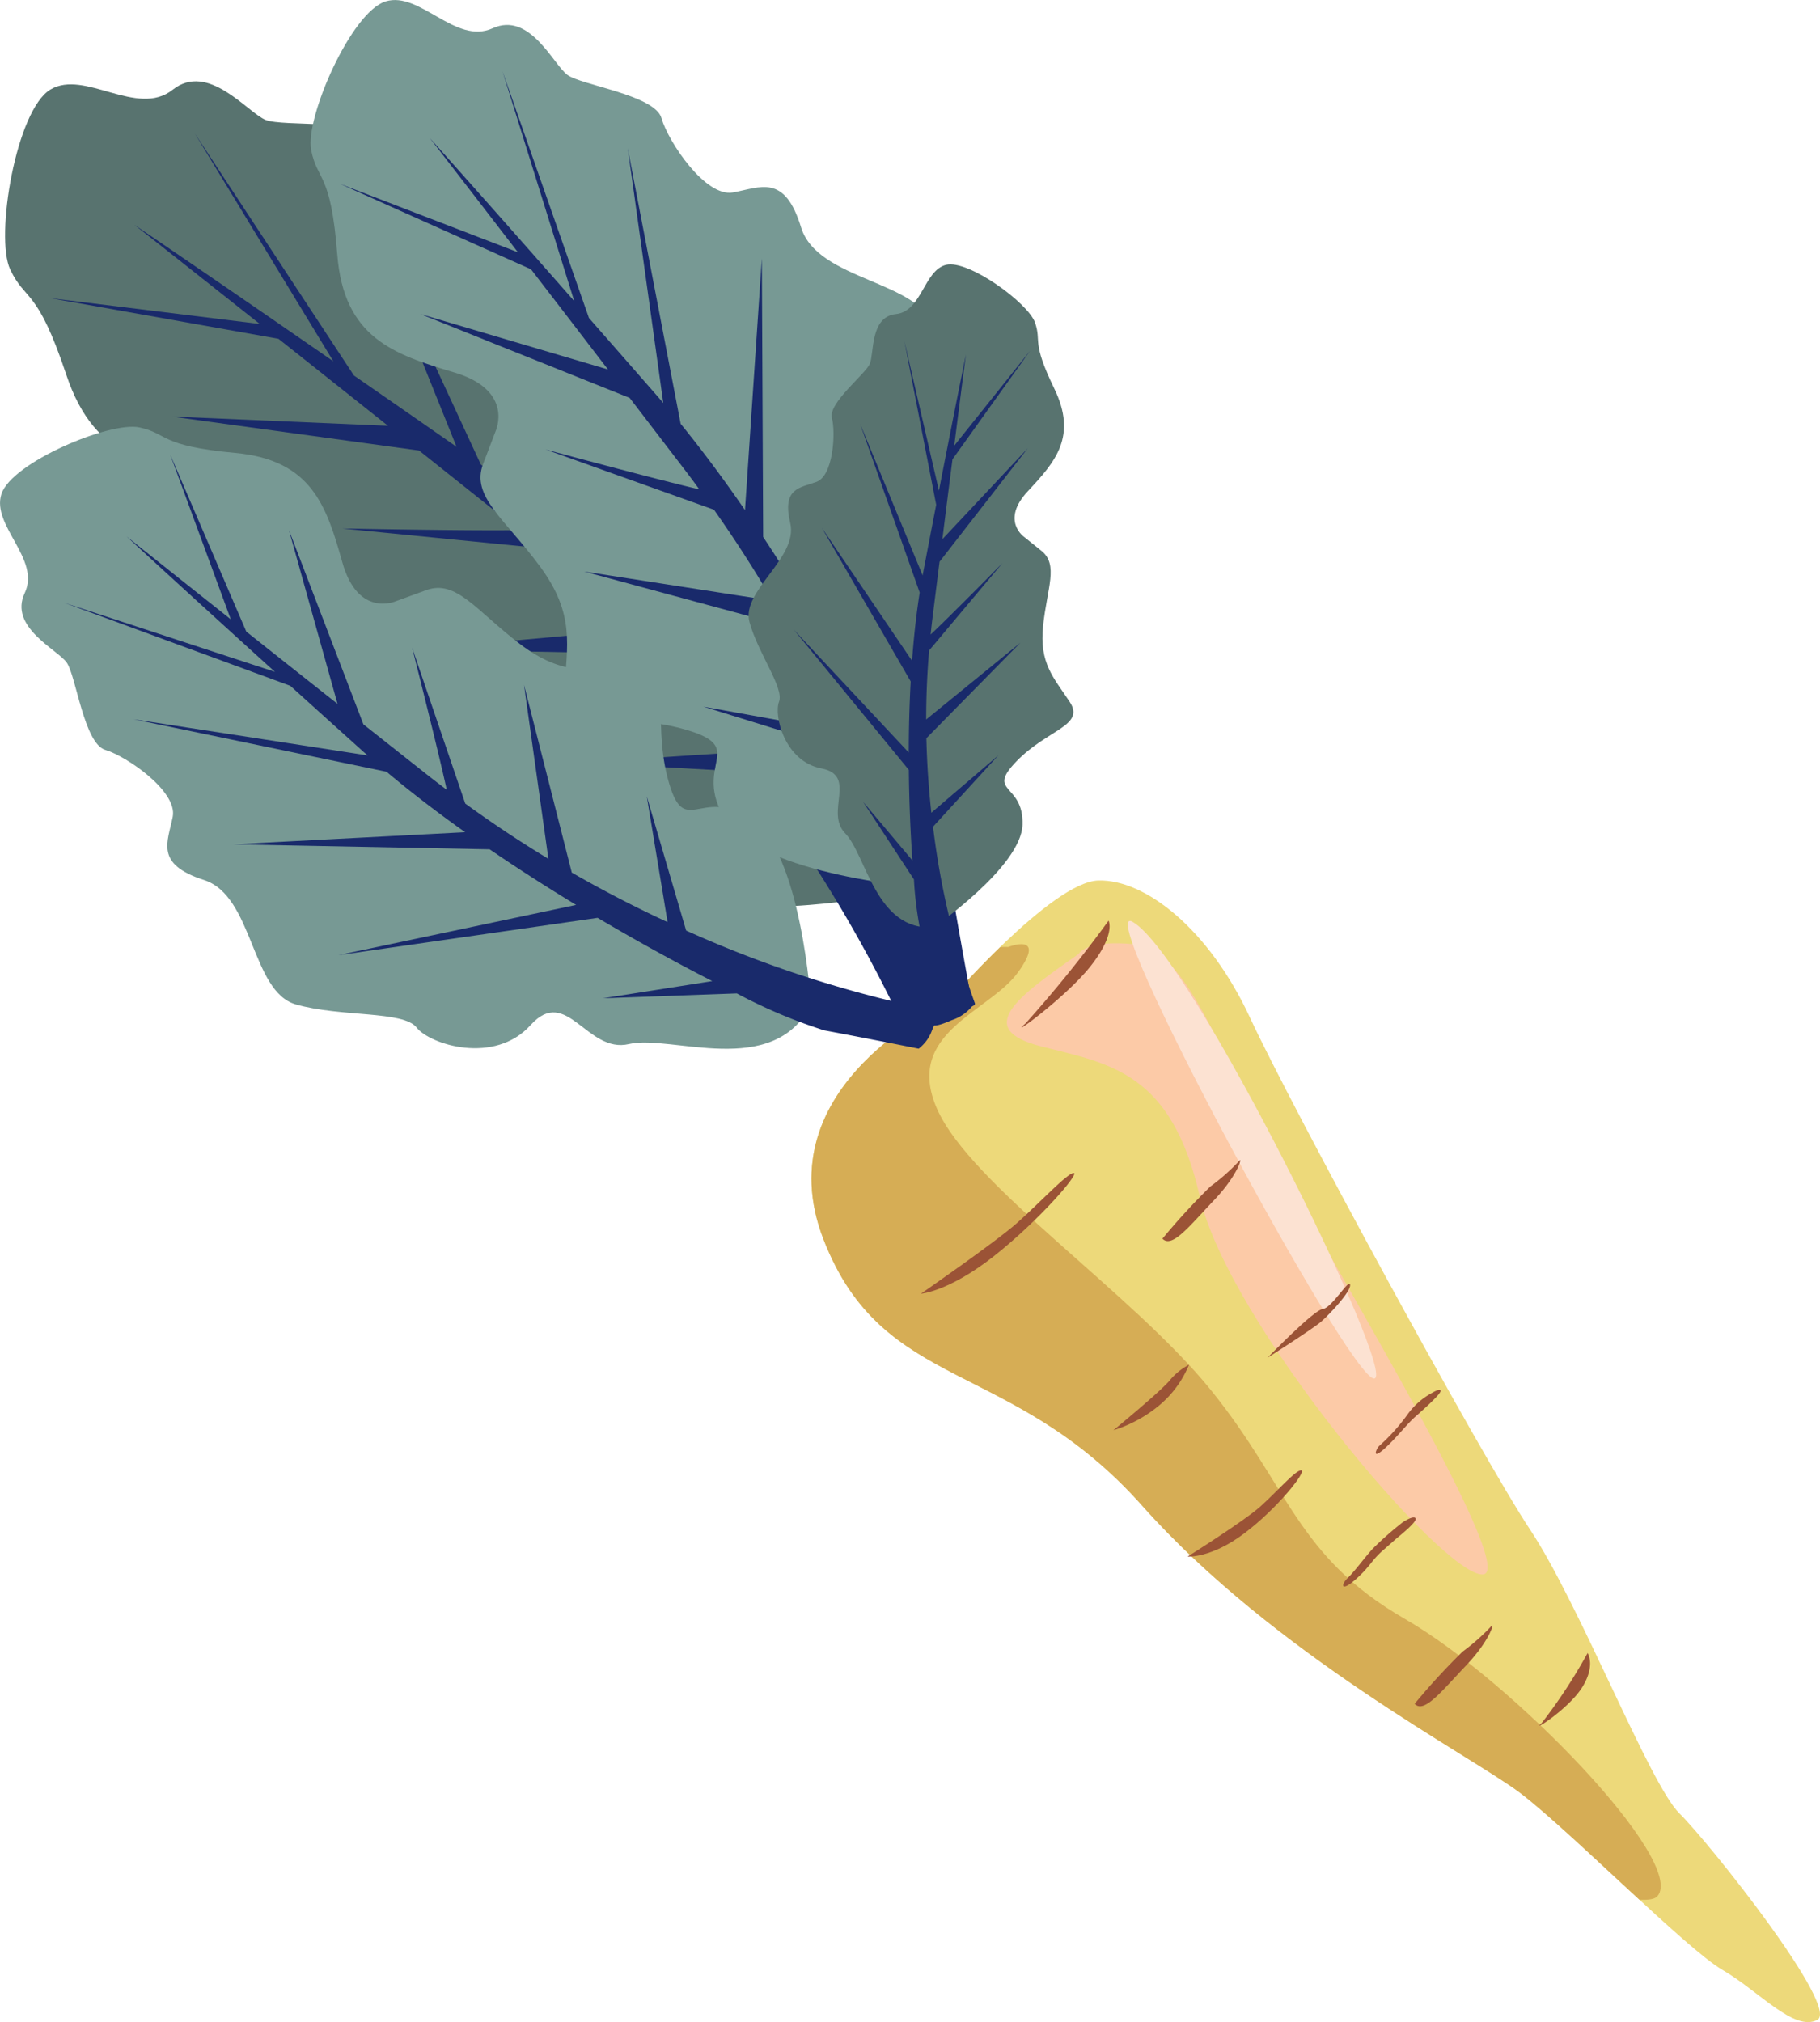 <svg id="carot" xmlns="http://www.w3.org/2000/svg" width="128.006" height="142.196" viewBox="0 0 128.006 142.196">
  <path id="Path_131" data-name="Path 131" d="M507.919,908.1s-12.829,2.18-16.519-1.387.568-5.905-4.893-6.053-9.056,2.8-9.719-.662-.6-5.959-4.179-8.919-6.565-3.994-6.242-6.681l.324-2.687s.7-3.466-4.222-3.687-9.018-.531-11.08-6.715-2.862-5.105-3.944-7.4.424-11.215,2.834-12.648,6.093,2,8.595.016,5.263,1.6,6.529,2.118,7-.135,7.933,1.5,4.806,5.165,6.8,4.268,3.545-2.418,5.813,1.352,10.09,1.717,12.014,5.17,2.574,8.734,4.228,9.5,4.6,5.686,1.991,9.438,3.464,4.075,3.459,7.729S513.336,903.516,507.919,908.1Z" transform="translate(-446.73 -844.966)" fill="#58736f" style="isolation: isolate"/>
  <path id="Path_132" data-name="Path 132" d="M517.727,920.466l-11.8-.657,10.747-.707c-1.765-2.258-3.735-4.589-5.925-6.935l-16.378-.319,14.792-1.342c-1.9-1.941-3.947-3.878-6.151-5.781l-13.875-1.375s9.012.173,12.386.115c-.469-.388-.937-.777-1.419-1.161q-2.964-2.362-5.575-4.439l-17.415-2.39,15.233.654q-4.4-3.5-7.707-6.121l-16.06-2.858,14.747,1.817c-5.9-4.678-8.813-6.969-8.813-6.969s4.823,3.255,13.989,9.595L478.76,875.57l11.189,17.019-.094-.065c2.107,1.459,4.41,3.057,6.932,4.814.127.089.255.183.383.273l-7.491-18.6,9.2,19.842c2.169,1.623,4.349,3.418,6.492,5.31L501.9,884.826l5.352,21.03h-.005c2.155,1.976,4.253,4.019,6.242,6.05l-.439-20.538,1.918,22.062,0,0c2.787,2.911,5.313,5.738,7.417,8.225l-.692-9.331,2.177,11.114a43.715,43.715,0,0,1,4.723,6.49c1.352,3.084,3.326,7.423,3.326,7.423a3.4,3.4,0,0,1-1.29,1.473c-1.121.858-1.325.8-1.491.685A98.716,98.716,0,0,0,517.727,920.466Z" transform="translate(-465.057 -866.184)" fill="#192a6b"/>
  <path id="Path_133" data-name="Path 133" d="M841.458,1240.623s-12.89,5.761-8.687,16.6,13.146,8.315,22.424,18.744,23.121,17.577,26.575,20.19,11.7,10.988,14.242,12.456,5.02,4.358,6.656,3.511-7.608-12.478-9.7-14.532-7-14.682-10.49-19.938-16.811-29.765-19.7-36-7.374-9.749-10.67-9.658S841.458,1240.623,841.458,1240.623Z" transform="translate(-774.856 -1170.08)" fill="#edd97a" style="isolation: isolate"/>
  <path id="Path_134" data-name="Path 134" d="M832.771,1283.13c4.2,10.839,13.146,8.315,22.424,18.744s23.121,17.577,26.575,20.19c1.917,1.451,5.312,4.677,8.387,7.511.657.037,1.1-.04,1.273-.247,2.059-2.413-10.158-15.114-17.771-19.5s-8.119-9.254-13.626-16.075-16.923-14.431-19.278-19.8,3.694-6.785,5.717-9.613-.708-1.759-.708-1.759-.21-.006-.555,0c-2.094,2.029-3.752,3.951-3.752,3.951S828.569,1272.291,832.771,1283.13Z" transform="translate(-774.856 -1195.988)" fill="#d6ad55" style="isolation: isolate"/>
  <path id="Path_135" data-name="Path 135" d="M930.234,1262.728c-4.3,3-7.451,5.285-2.6,6.511s9.145,1.811,11.129,10.586,17.06,26.653,19.891,26.538-12.73-25.338-15.69-31.361-5.375-12.612-8.812-12.955S930.234,1262.728,930.234,1262.728Z" transform="translate(-854.37 -1195.645)" fill="#fccaa7"/>
  <path id="Path_136" data-name="Path 136" d="M983.232,1251.4c-3.032-1.717,15.3,32.285,16.994,32.116S987.372,1253.745,983.232,1251.4Z" transform="translate(-903.572 -1186.575)" fill="#fce2d2"/>
  <path id="Path_137" data-name="Path 137" d="M884.167,1380.08s5.182-3.58,6.745-4.96,3.554-3.534,4-3.527-2.457,3.36-5.619,5.853S884.167,1380.08,884.167,1380.08Z" transform="translate(-819.395 -1289.107)" fill="#9b5336"/>
  <path id="Path_138" data-name="Path 138" d="M1011.457,1519.53s3.926-2.471,5.07-3.481,2.549-2.647,2.926-2.582-1.64,2.639-3.995,4.419S1011.457,1519.53,1011.457,1519.53Z" transform="translate(-927.926 -1410.071)" fill="#9b5336"/>
  <path id="Path_139" data-name="Path 139" d="M938.334,1251.188a90.368,90.368,0,0,1-5.839,7.225c-1.4,1.231,2.844-1.815,4.6-4.059S938.334,1251.188,938.334,1251.188Z" transform="translate(-860.365 -1186.446)" fill="#9b5336"/>
  <path id="Path_140" data-name="Path 140" d="M1182.7,1600.653a37.145,37.145,0,0,1-3.224,4.918c-.864.763,1.893-.975,2.849-2.514S1182.7,1600.653,1182.7,1600.653Z" transform="translate(-1071.04 -1484.41)" fill="#9b5336"/>
  <path id="Path_141" data-name="Path 141" d="M999.434,1370.981a47.859,47.859,0,0,1,3.371-3.67,14.558,14.558,0,0,0,1.992-1.757c.311-.473.017.879-1.734,2.722S1000.1,1371.685,999.434,1370.981Z" transform="translate(-917.675 -1283.877)" fill="#9b5336"/>
  <path id="Path_142" data-name="Path 142" d="M1119.783,1592.932a47.9,47.9,0,0,1,3.371-3.67,14.51,14.51,0,0,0,1.991-1.757c.311-.473.017.879-1.734,2.722S1120.448,1593.636,1119.783,1592.932Z" transform="translate(-1020.287 -1473.119)" fill="#9b5336"/>
  <path id="Path_143" data-name="Path 143" d="M976.029,1467.716s3.171-2.6,3.937-3.474a4.276,4.276,0,0,1,1.377-1.127,7.337,7.337,0,0,1-2.137,2.89A9.4,9.4,0,0,1,976.029,1467.716Z" transform="translate(-897.719 -1367.141)" fill="#9b5336"/>
  <path id="Path_144" data-name="Path 144" d="M1049.578,1429.662s3.254-3.368,3.887-3.43,1.865-2.193,1.922-1.7-1.474,2.1-2.033,2.589S1049.578,1429.662,1049.578,1429.662Z" transform="translate(-960.429 -1334.184)" fill="#9b5336"/>
  <path id="Path_145" data-name="Path 145" d="M1105.233,1475.291a5.1,5.1,0,0,0-1.759,1.552,13.525,13.525,0,0,1-2,2.21c-.214.263-.474.94.363.2s1.592-1.74,2.2-2.276,1.815-1.614,1.782-1.821S1105.233,1475.291,1105.233,1475.291Z" transform="translate(-1004.497 -1377.351)" fill="#9b5336"/>
  <path id="Path_146" data-name="Path 146" d="M1089.871,1536.264a23.081,23.081,0,0,0-2.149,1.9c-.624.7-1.2,1.509-1.72,2.017s-.474,1.012.559.1,1.056-1.279,1.921-2.043l1-.879s1.442-1.14,1.289-1.369S1089.871,1536.264,1089.871,1536.264Z" transform="translate(-991.207 -1429.222)" fill="#9b5336"/>
  <path id="Path_147" data-name="Path 147" d="M501.7,1056.166s-.665-10.8-4.252-13.115-4.674,1.579-5.829-2.816.551-7.864-2.377-7.745-4.939.643-8.014-1.695-4.478-4.56-6.593-3.789l-2.114.771s-2.675,1.22-3.785-2.721-2.138-7.2-7.537-7.7-4.677-1.351-6.739-1.793-9,2.468-9.706,4.691,2.775,4.555,1.641,6.957,2.291,3.96,2.952,4.887,1.216,5.694,2.714,6.141,5.093,2.914,4.745,4.7-1.287,3.329,2.2,4.451,3.3,7.846,6.462,8.75,7.56.43,8.49,1.625,5.476,2.646,8.02-.175,3.956,2.033,6.915,1.337S499.011,1061.421,501.7,1056.166Z" transform="translate(-444.657 -985.507)" fill="#779994" style="isolation: isolate"/>
  <path id="Path_148" data-name="Path 148" d="M519.062,1062.161l-2.767-9.428,1.463,8.837c-2.163-1-4.424-2.156-6.739-3.485l-3.36-13.2,1.715,12.233c-1.931-1.167-3.888-2.462-5.847-3.887l-3.742-10.976s1.847,7.265,2.438,10.009c-.4-.306-.806-.612-1.209-.929l-4.651-3.674-5.234-13.651,3.414,12.212q-3.668-2.9-6.417-5.082l-5.356-12.464,4.264,11.6c-4.906-3.892-7.313-5.817-7.313-5.817s3.55,3.289,10.42,9.512l-14.82-4.858,15.9,5.838-.07-.064c1.581,1.43,3.311,2.992,5.211,4.7.1.086.2.172.294.258l-16.479-2.545,17.812,3.694c1.725,1.449,3.591,2.875,5.529,4.252l-16.321.852,18.044.351,0,0c2.008,1.371,4.06,2.683,6.081,3.909l-16.716,3.534,18.23-2.625,0,0c2.885,1.705,5.653,3.215,8.066,4.449l-7.688,1.207,9.412-.342a36.38,36.38,0,0,0,6.15,2.6c2.753.511,6.641,1.288,6.641,1.288a2.826,2.826,0,0,0,.949-1.324c.483-1.071.4-1.225.272-1.337A82.1,82.1,0,0,1,519.062,1062.161Z" transform="translate(-470.804 -996.724)" fill="#192a6b"/>
  <path id="Path_149" data-name="Path 149" d="M636.212,874.34s-11.71-.894-14.162-4.824,1.788-5.046-2.962-6.369-8.541.472-8.365-2.7.776-5.349-1.71-8.722-4.876-4.932-4.006-7.214l.87-2.282s1.366-2.883-2.892-4.151-7.78-2.435-8.235-8.3-1.391-5.1-1.837-7.341,2.822-9.728,5.245-10.456,4.9,3.084,7.523,1.892,4.26,2.549,5.255,3.281,6.158,1.41,6.619,3.043,3.08,5.573,5.022,5.223,3.632-1.343,4.794,2.454,8.46,3.707,9.39,7.152.346,8.21,1.627,9.238,2.783,5.984-.318,8.7,2.143,4.325,1.34,7.524S641.957,871.509,636.212,874.34Z" transform="translate(-571.029 -811.885)" fill="#779994" style="isolation: isolate"/>
  <path id="Path_150" data-name="Path 150" d="M642.614,893.75,632.429,890.6l9.565,1.729c-1.052-2.363-2.268-4.834-3.673-7.367L624.049,881.1l13.246,2.057c-1.236-2.114-2.609-4.258-4.123-6.406l-11.849-4.236s7.853,2.12,10.821,2.806c-.325-.442-.651-.885-.989-1.326q-2.08-2.716-3.912-5.105l-14.727-5.9,13.2,3.9q-3.089-4.027-5.411-7.044l-13.438-6.011,12.516,4.813c-4.145-5.385-6.194-8.028-6.194-8.028s3.512,3.9,10.153,11.458L618.3,845.924l6.079,17.347-.068-.077c1.526,1.738,3.193,3.64,5.018,5.729.092.105.184.216.276.323l-2.5-17.921,3.723,19.385c1.544,1.895,3.061,3.943,4.525,6.068l1.186-17.694.092,19.584,0,0c1.456,2.2,2.846,4.449,4.144,6.661l4.1-18.08-3.141,19.737,0,0c1.8,3.158,3.4,6.185,4.7,8.823l1.433-8.322-.522,10.207a39.462,39.462,0,0,1,2.718,6.715c.51,3,1.291,7.226,1.291,7.226a3.065,3.065,0,0,1-1.451,1.008c-1.169.507-1.335.41-1.455.274A89.093,89.093,0,0,0,642.614,893.75Z" transform="translate(-582.956 -840.908)" fill="#192a6b"/>
  <path id="Path_151" data-name="Path 151" d="M814.958,984.647s6.159-4.263,6.243-7.215-2.609-2.2-.42-4.46,4.854-2.49,3.735-4.182-2.15-2.695-1.867-5.352,1.1-4.285-.117-5.261l-1.214-.976s-1.68-1.147.255-3.216,3.5-3.846,1.861-7.221-.875-3.253-1.352-4.633-4.685-4.447-6.254-4.067-1.7,3.275-3.532,3.463-1.524,2.775-1.836,3.5-2.936,2.759-2.665,3.806.1,4.06-1.083,4.492-2.432.43-1.849,2.895-3.464,4.765-2.867,6.961,2.453,4.631,2.078,5.609.394,4.19,2.976,4.687.213,3.071,1.685,4.573S810.884,984.938,814.958,984.647Z" transform="translate(-749.284 -919.441)" fill="#58736f" style="isolation: isolate"/>
  <path id="Path_152" data-name="Path 152" d="M833.357,1008.749l4.592-5.015-4.709,4.031c-.181-1.64-.308-3.392-.35-5.239l6.615-6.718-6.63,5.4c0-1.561.065-3.184.208-4.854l5.159-6.146s-3.641,3.7-5.054,5.028c.037-.348.073-.7.117-1.048.18-1.443.35-2.8.51-4.07l6.209-7.988-6.009,6.4q.4-3.211.711-5.62l5.463-7.636-5.341,6.679c.548-4.3.825-6.414.825-6.414s-.676,3.28-1.9,9.577l-2.431-10.516,2.238,11.507.013-.064c-.281,1.448-.586,3.032-.918,4.77-.017.088-.031.178-.048.267l-4.4-10.67,4.192,11.871c-.24,1.54-.416,3.156-.537,4.8l-6.349-9.36,6.255,10.811v0c-.093,1.68-.135,3.365-.137,5l-8.079-8.633,8.084,9.854v0c.023,2.319.121,4.5.254,6.37l-3.468-4.12,3.573,5.451a25.152,25.152,0,0,0,.666,4.572c.684,1.813,1.616,4.394,1.616,4.394a1.954,1.954,0,0,0,1.124.088c.807-.1.867-.2.889-.318A56.819,56.819,0,0,1,833.357,1008.749Z" transform="translate(-767.735 -950.613)" fill="#192a6b"/>
</svg>
